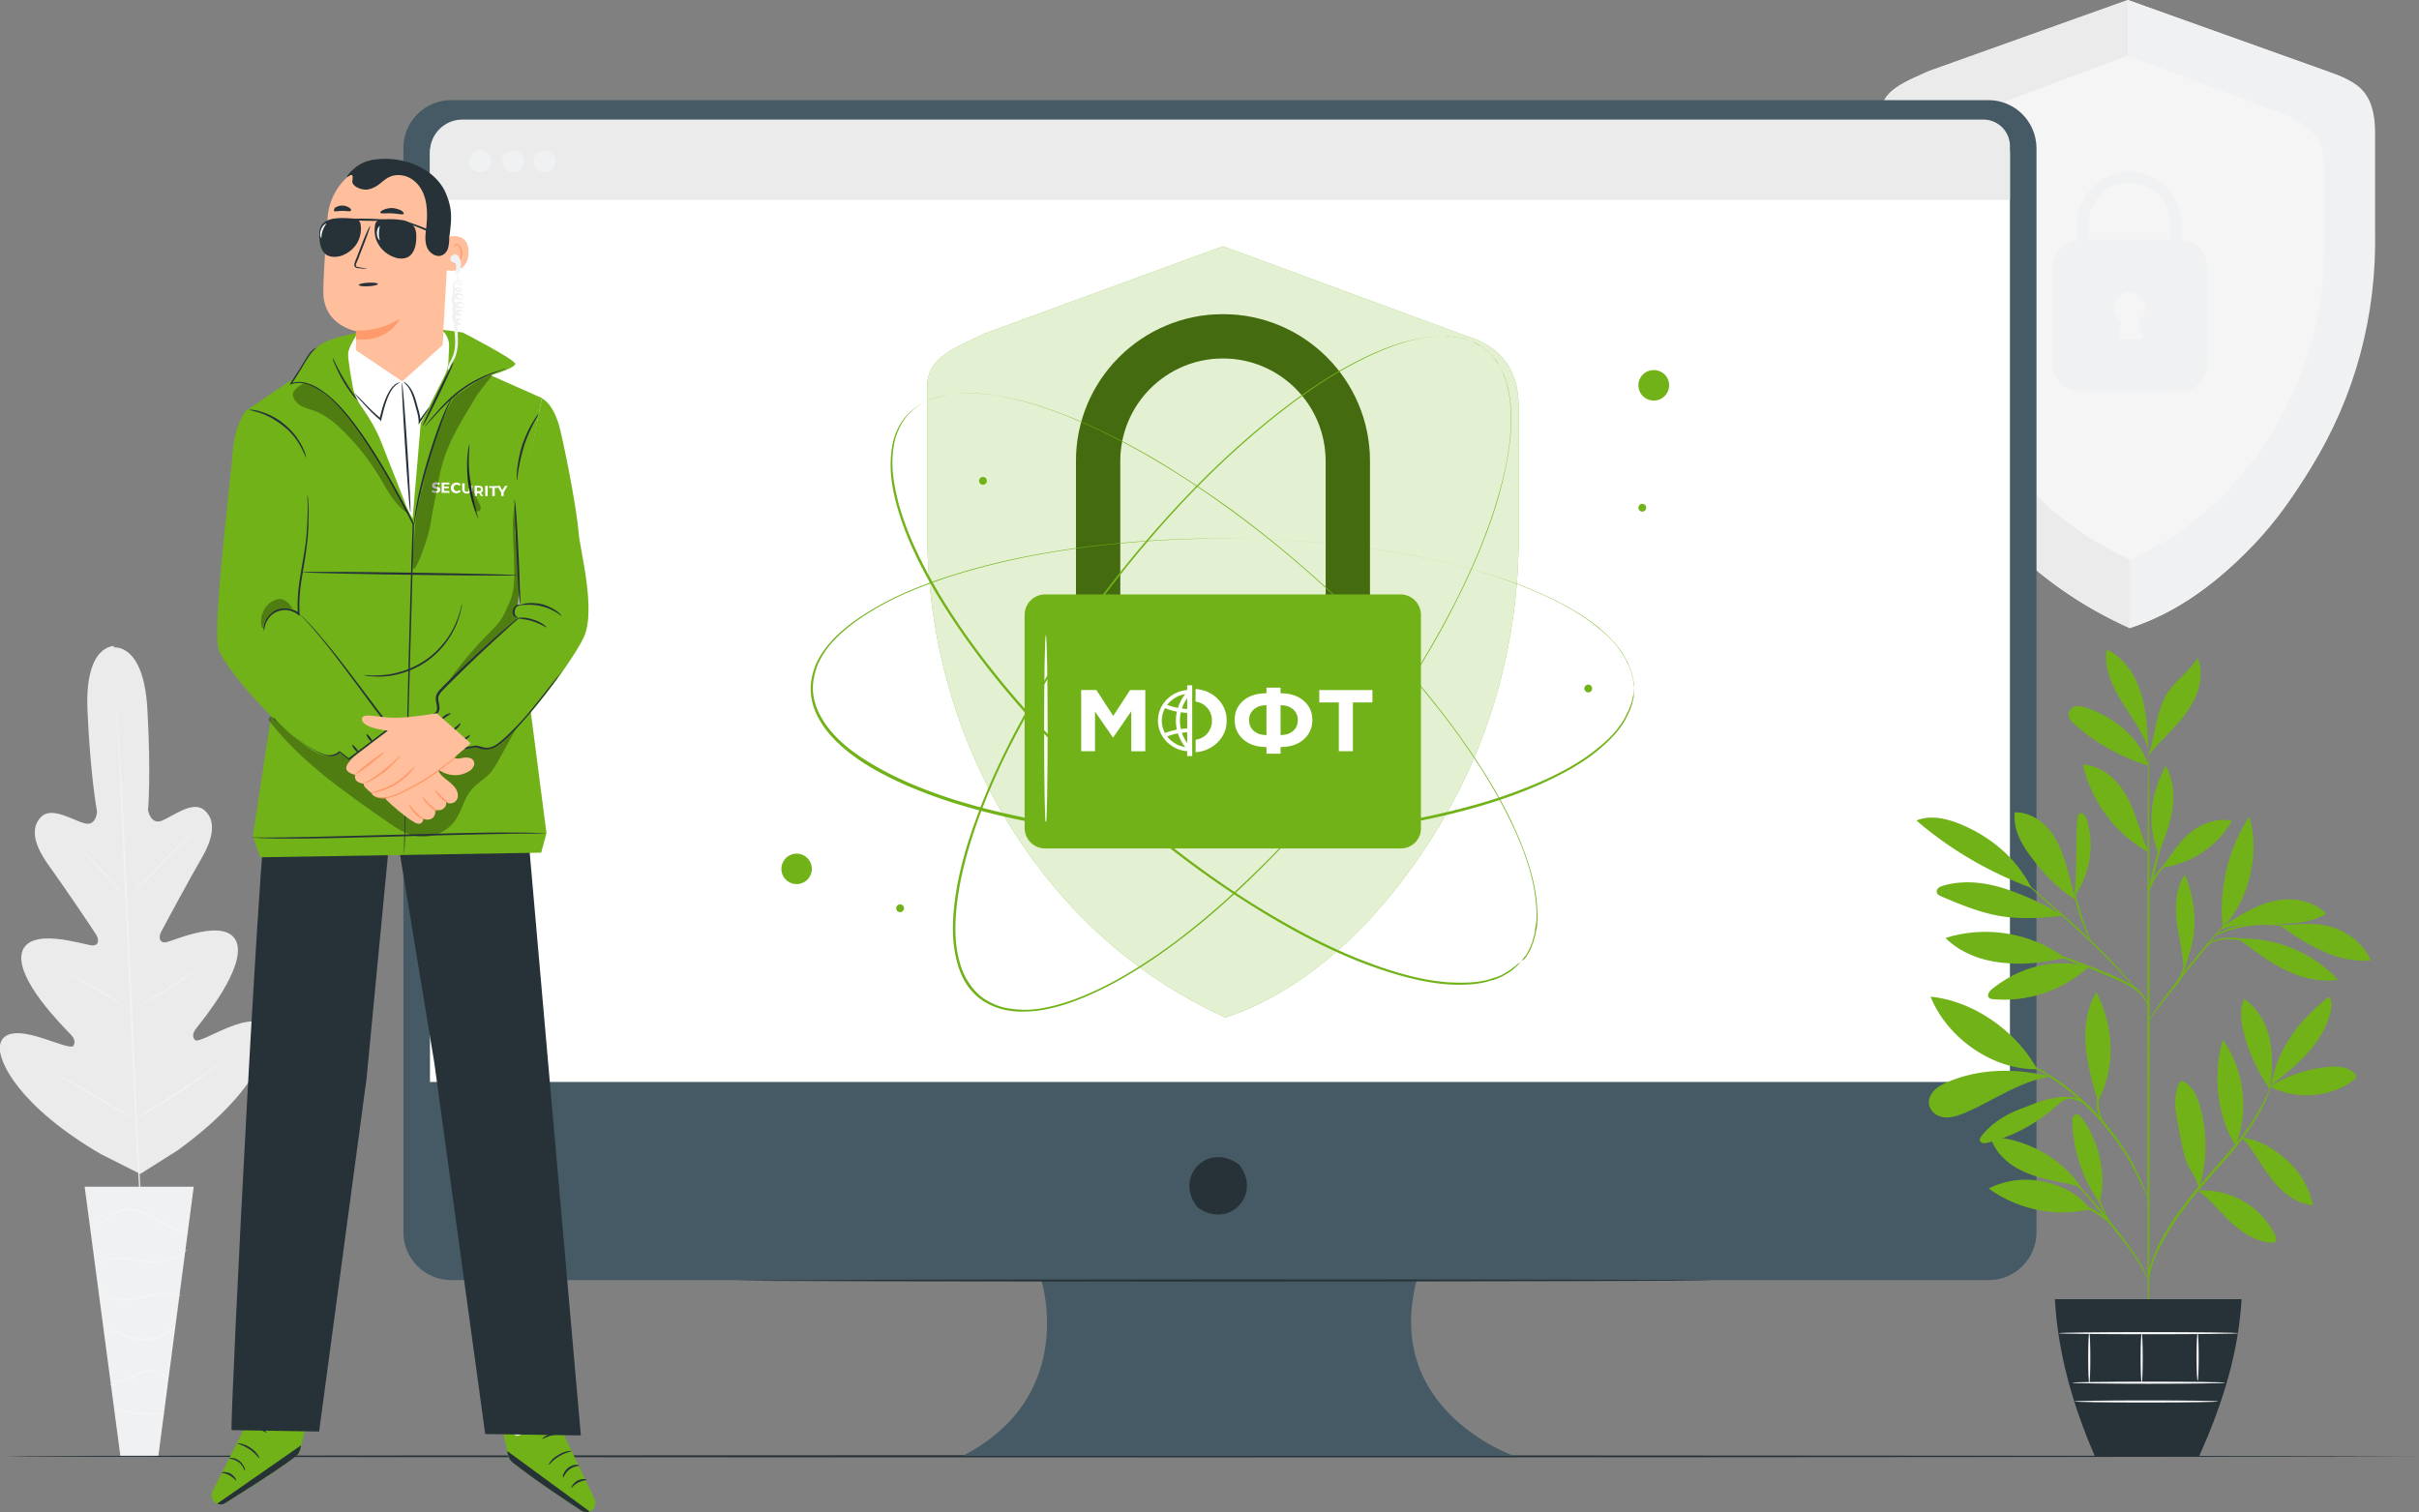 <svg width="443" height="277" fill="none" xmlns="http://www.w3.org/2000/svg"><rect width="100%" height="100%" fill="#808080" stroke="none"/><g clip-path="url(#clip0)"><path d="M20.95 118.344s-5.448-.389-4.93 11.731c.52 12.119 1.752 18.6 1.752 18.6s-.13 2.722-2.27 2.139c-2.076-.519-6.032-3.176-7.978-1.167-2.01 2.01-1.297 5.12 1.362 8.815 2.66 3.694 8.237 11.925 8.691 12.702.52.713.714 2.139-.778 2.01-1.492-.13-11.48-3.5-12.778 1.296-1.297 4.861 7.784 13.804 8.756 14.841.973.973 1.038 1.621.65 2.269-.39.583-3.633-.843-6.552-1.685C4.021 189.052.52 188.598 0 191.45c-.519 2.852 3.502 11.212 18.485 19.962l7.2 3.629 6.875-4.342c14.075-10.24 17.253-18.925 16.41-21.712-.843-2.786-4.216-1.944-7.005-.842-2.79 1.102-5.838 2.916-6.292 2.333-.454-.583-.454-1.231.39-2.268.843-1.102 9.015-10.953 7.264-15.62-1.816-4.666-11.415-.324-12.842 0-1.427.26-1.427-1.101-.973-1.879.389-.778 5.124-9.592 7.394-13.481 2.27-3.888 2.659-7.064.454-8.879-2.14-1.75-5.773 1.232-7.784 2.009-2.01.713-2.464-1.944-2.464-1.944s.584-6.546-.13-18.665c-.713-12.12-6.227-11.148-6.227-11.148" fill="#EBEBEB"/><path d="M21.34 129.232v.259c0 .195.064.454.064.713.065.648.13 1.621.195 2.852.194 2.463.389 6.092.648 10.564.52 8.944 1.103 21.258 1.686 34.803.584 13.611 1.168 25.925 1.557 34.868.195 4.472.39 8.037.52 10.564.064 1.232.129 2.204.129 2.852v.778c0-.195-.065-.454-.065-.713-.065-.648-.13-1.62-.195-2.852-.194-2.463-.389-6.092-.648-10.564-.52-8.944-1.103-21.258-1.687-34.868-.583-13.61-1.167-25.924-1.556-34.868-.195-4.472-.39-8.036-.52-10.564-.064-1.231-.129-2.204-.129-2.852v-.972z" fill="#F0F1F2"/><path d="M12.907 153.601s.195.129.454.389c.26.259.649.648 1.168 1.101.973.973 2.205 2.269 3.632 3.759 1.362 1.491 2.594 2.852 3.567 3.889.454.454.779.843 1.103 1.167.26.259.39.453.39.453s-.195-.129-.455-.389c-.26-.259-.648-.648-1.167-1.101-.973-.972-2.206-2.333-3.568-3.824-1.362-1.491-2.594-2.787-3.567-3.824-.454-.454-.778-.842-1.103-1.166l-.454-.454zm17.011 4.496c3.32-3.364 5.97-6.131 5.92-6.181-.051-.051-2.784 2.635-6.105 5.999-3.32 3.364-5.97 6.131-5.92 6.181.052.051 2.785-2.635 6.105-5.999zm-6.114 26.937s.195-.13.519-.324c.389-.195.843-.454 1.427-.778a100.78 100.78 0 004.605-2.722c1.751-1.102 3.373-2.139 4.475-2.916.52-.324.973-.648 1.362-.908.325-.194.52-.324.52-.324s-.13.13-.455.389c-.324.259-.713.583-1.297.972-1.103.778-2.66 1.88-4.475 2.982a90.637 90.637 0 01-4.67 2.657c-.584.324-1.103.583-1.427.713-.39.194-.584.259-.584.259zm-11.999-7.324s.194.065.519.26c.324.194.778.388 1.297.712 1.102.649 2.594 1.491 4.28 2.463 1.687.972 3.179 1.88 4.217 2.593.519.324.973.583 1.297.777.324.195.454.324.454.324s-.195-.064-.52-.259c-.323-.194-.777-.389-1.296-.713-1.103-.648-2.595-1.49-4.281-2.462-1.686-.973-3.178-1.88-4.216-2.593-.519-.324-.973-.583-1.297-.778-.26-.194-.454-.324-.454-.324zM9.47 196.181s.259.065.648.324c.454.26 1.038.584 1.687.908 1.426.778 3.372 1.879 5.513 3.176a206.04 206.04 0 015.448 3.24c.649.389 1.232.713 1.622.972l.583.389s-.26-.065-.648-.324a34.73 34.73 0 00-1.687-.907 144.049 144.049 0 01-5.513-3.176 205.535 205.535 0 01-5.448-3.241c-.649-.388-1.233-.713-1.622-.972l-.584-.389zm15.177 8.685s.195-.195.649-.389c.454-.259 1.037-.648 1.75-1.037a193.129 193.129 0 005.773-3.629c2.206-1.426 4.216-2.787 5.643-3.824.649-.454 1.233-.843 1.687-1.167.389-.259.648-.389.648-.389s-.194.195-.583.519c-.39.324-.908.713-1.622 1.231a209.947 209.947 0 01-5.578 3.889c-2.205 1.426-4.28 2.657-5.773 3.564-.778.454-1.362.778-1.816.973-.519.194-.778.259-.778.259zm10.832 12.508H15.502l6.55 49.386h6.94l6.487-49.386z" fill="#F0F1F2"/><path d="M16.54 223.402s0 .065.13.194c.064.13.259.259.453.324.454.195 1.297.195 2.14-.259.779-.454 1.492-1.296 2.595-1.685 1.103-.389 2.4-.324 3.697.065 1.297.389 2.4 1.037 3.438 1.685 1.038.583 1.946 1.166 2.789 1.49a6.826 6.826 0 002.075.584c.26.065.454.065.584.065h.195c0-.065-1.103-.065-2.724-.843a33.835 33.835 0 01-2.725-1.555c-.973-.649-2.14-1.297-3.502-1.686-1.297-.453-2.724-.518-3.892-.064-.584.194-1.037.583-1.491.907-.39.324-.779.648-1.168.907-.713.454-1.492.519-1.946.324-.454-.194-.648-.453-.648-.453zm.713 9.138s.13-.194.454-.518c.324-.325.843-.713 1.621-1.037a7.24 7.24 0 012.79-.389c1.102.065 2.27.259 3.502.453 1.232.195 2.465.324 3.567.13a9.578 9.578 0 002.79-.778c.778-.324 1.297-.713 1.686-.972s.519-.454.519-.454c-.065-.064-.779.649-2.335 1.297a10.46 10.46 0 01-2.725.713c-1.037.129-2.27.064-3.502-.195-1.232-.194-2.4-.454-3.503-.454-1.102 0-2.075.195-2.853.519a4.181 4.181 0 00-1.622 1.167c-.13.194-.26.324-.324.453-.065 0-.065 0-.065.065zm15.956 4.861s-.195-.13-.519-.259c-.39-.13-.973-.324-1.686-.324-.714-.065-1.557 0-2.53.129-.908.13-1.946.389-2.984.648-1.037.195-2.075.389-2.983.324-.908 0-1.751-.259-2.335-.518-1.297-.583-1.751-1.361-1.816-1.361 0 0 .065.194.324.518.26.324.713.713 1.362 1.037a5.529 5.529 0 002.465.584c.973.064 2.01-.065 3.048-.325 1.038-.194 2.076-.518 2.984-.648.908-.194 1.751-.259 2.465-.194 1.427 0 2.205.454 2.205.389zm-14.205 6.805c0 .065.714-.454 1.946-.194a7.906 7.906 0 012.01.777c.779.324 1.687.648 2.66.713 1.946.195 3.697-.454 4.8-1.102a6.675 6.675 0 001.167-.907c.26-.259.39-.389.325-.454-.065-.064-.584.519-1.687 1.167-1.103.583-2.789 1.167-4.67.972-1.88-.13-3.373-1.231-4.67-1.361-.649-.065-1.167 0-1.492.13l-.389.259zm1.168 9.527c0 .065.648.065 1.686-.324 1.038-.324 2.27-1.102 3.697-1.685.714-.259 1.492-.454 2.14-.454.65 0 1.233.195 1.687.389.908.454 1.167 1.102 1.232 1.037 0 0 0-.194-.194-.389-.13-.259-.454-.583-.908-.842s-1.103-.454-1.817-.519c-.713 0-1.491.13-2.27.454-1.491.583-2.724 1.361-3.697 1.75-.973.389-1.556.518-1.556.583zm.973 4.407c0 .065.454.195 1.297.389.778.194 1.946.389 3.178.519 1.232.129 2.4.129 3.178.064a21.9 21.9 0 001.297-.129c0-.13-2.01 0-4.475-.26-2.53-.194-4.476-.712-4.476-.583zm405.38-244.919L389.684 0l-36.451 13.027c-4.67 2.204-8.757 3.5-8.757 7.842v21.582c0 14.971 3.957 29.813 12 42.97 6.81 11.017 17.317 22.359 33.533 29.618 14.918-4.861 26.009-17.758 32.819-28.776 8.108-13.092 12-27.934 12-42.97V23.915c.064-6.222-3.179-9.203-8.303-10.694z" fill="#F5F5F5"/><path d="M390.074 102.465c-12.843-5.703-21.145-14.906-26.529-23.59-6.421-10.37-9.534-22.101-9.534-33.961V29.748c0-3.435 2.075-6.61 6.162-8.555l29.511-11.018V0l-36.451 13.027c-3.827 1.685-8.757 3.5-8.757 7.842v21.582c0 14.971 3.957 29.813 12 42.97 6.81 11.017 17.317 22.359 33.533 29.618v-12.574h.065z" fill="#EBEBEB"/><path d="M390.074 115.039c2.594-.843 4.929-1.88 7.264-3.111 6.097-3.306 11.351-7.907 15.307-12.055 4.475-4.602 7.783-9.657 10.637-14.323 8.108-13.092 11.999-27.933 11.675-43.358V24.369c0-8.88-4.605-9.527-8.432-11.213L389.684 0v10.175l29.836 11.212c4.087 1.945 6.162 5.12 6.162 8.555v15.166c0 11.86-3.113 23.591-9.534 33.96-5.384 8.75-13.362 17.759-26.204 23.462v12.509h.13z" fill="#F0F1F2"/><path d="M399.479 43.941l.064-2.916c0-5.25-4.28-9.527-9.534-9.527-5.254 0-9.535 4.277-9.535 9.527l-.065 2.981a5.306 5.306 0 00-4.54 5.25v17.175c0 2.981 2.4 5.314 5.319 5.314h17.837a5.299 5.299 0 005.318-5.314V49.256c0-2.787-2.14-5.055-4.864-5.315zm-7.005 18.212h-4.67l.713-3.37c-.778-.518-1.362-1.426-1.362-2.398 0-1.555 1.297-2.852 2.854-2.852 1.556 0 2.854 1.297 2.854 2.852 0 .972-.519 1.88-1.233 2.333.325 1.296.844 3.435.844 3.435zm4.929-18.276H382.42l.065-2.917c0-4.148 3.373-7.518 7.524-7.518s7.524 3.37 7.524 7.453l-.13 2.982z" fill="#F0F1F2"/><path d="M359.978 43.747c-.065 0-.324-1.102-.584-2.981-.194-1.88-.389-4.472-.324-7.324.065-1.426.13-2.787.26-4.018.129-1.231.324-2.398.843-3.24.454-.843 1.102-1.362 1.621-1.62.519-.26.843-.195.843-.195.065.065-1.232.324-2.01 2.009-.389.778-.584 1.88-.649 3.11-.065 1.232-.194 2.593-.194 4.02-.065 2.85 0 5.378.129 7.258.065 1.815.13 2.916.065 2.981zm.556 9.396c.179-.003.307-.905.285-2.015-.022-1.11-.185-2.006-.364-2.002-.179.003-.306.906-.285 2.015.022 1.11.185 2.006.364 2.002z" fill="#fff"/><path d="M443 266.76c0 .065-98.978.194-221.111.194S.779 266.889.779 266.76c0-.13 98.977-.195 221.11-.195 122.133.065 221.111.13 221.111.195z" fill="#263238"/><path d="M364.129 18.341H82.633c-4.865 0-8.757 3.954-8.757 8.75v198.644c0 4.861 3.957 8.749 8.757 8.749H190.69s6.875 21.258-14.399 32.211H277.28s-24.063-8.231-17.836-32.211h104.75c4.864 0 8.756-3.953 8.756-8.749V27.091c-.065-4.861-3.956-8.75-8.821-8.75z" fill="#455A64"/><path d="M227.143 213.615c3.827 5.444-2.141 11.472-7.654 7.648a1.524 1.524 0 01-.454-.454c-3.827-5.444 2.141-11.471 7.654-7.647.194.129.324.259.454.453z" fill="#263238"/><path d="M368.021 198.19H78.741V28.257c0-3.5 2.789-6.286 6.291-6.286h276.762a6.254 6.254 0 016.292 6.286V198.19h-.065z" fill="#fff"/><path d="M368.021 36.618H78.741v-8.75a5.95 5.95 0 015.967-5.962h278.513a4.857 4.857 0 014.865 4.86v9.852h-.065z" fill="#EBEBEB"/><path d="M87.951 31.563a2.01 2.01 0 10.002-4.02 2.01 2.01 0 00-.002 4.02zm6.032 0a2.01 2.01 0 10.002-4.02 2.01 2.01 0 00-.002 4.02zm5.773 0a2.01 2.01 0 10.002-4.02 2.01 2.01 0 00-.002 4.02z" fill="#F0F1F2"/><path d="M313.797 234.549c0 .065-40.019.194-89.443.194s-89.443-.064-89.443-.194c0-.065 40.019-.194 89.443-.194 49.359 0 89.443.064 89.443.194z" fill="#263238"/><path d="M268.07 61.376l-44.105-16.268-43.717 16.008c-5.578 2.722-10.442 4.343-10.442 9.657v26.508c0 18.406 4.735 36.682 14.399 52.755 8.172 13.546 20.755 27.48 40.214 36.359 17.836-5.963 31.198-21.776 39.305-35.322 9.665-16.138 14.399-34.349 14.399-52.756V74.532c0-7.583-3.956-11.342-10.053-13.156z" fill="#71B219"/><path opacity=".8" d="M268.07 61.376l-44.105-16.268-43.717 16.008c-5.578 2.722-10.442 4.343-10.442 9.657v26.508c0 18.406 4.735 36.682 14.399 52.755 8.172 13.546 20.755 27.48 40.214 36.359 17.836-5.963 31.198-21.776 39.305-35.322 9.665-16.138 14.399-34.349 14.399-52.756V74.532c0-7.583-3.956-11.342-10.053-13.156z" fill="#fff"/><path d="M250.882 128.519h-8.108V84.448c0-10.37-8.432-18.795-18.809-18.795-10.378 0-18.81 8.425-18.81 18.795v44.071h-8.108V84.448c0-14.842 12.064-26.896 26.918-26.896 14.853 0 26.917 12.054 26.917 26.896v44.071z" fill="#71B219"/><path opacity=".4" d="M250.882 128.519h-8.108V84.448c0-10.37-8.432-18.795-18.809-18.795-10.378 0-18.81 8.425-18.81 18.795v44.071h-8.108V84.448c0-14.842 12.064-26.896 26.918-26.896 14.853 0 26.917 12.054 26.917 26.896v44.071z" fill="#000"/><path d="M256.525 155.416h-65.12a3.764 3.764 0 01-3.762-3.759v-39.016a3.763 3.763 0 013.762-3.759h65.055a3.763 3.763 0 013.762 3.759v39.016c.065 2.073-1.622 3.759-3.697 3.759z" fill="#71B219"/><path d="M191.534 151.073c.179 0 .325-7.776.325-17.369s-.146-17.369-.325-17.369c-.179 0-.324 7.776-.324 17.369s.145 17.369.324 17.369z" fill="#FAFAFA"/><path d="M278.513 176.22s.194-.26.519-.713c.064-.13.194-.26.324-.389.13-.13.194-.324.324-.519.195-.389.454-.777.649-1.361.129-.259.259-.518.324-.842.065-.324.195-.648.259-.972a3.02 3.02 0 00.195-1.102l.195-1.167c.194-1.62.065-3.564-.26-5.703-.648-4.278-2.465-9.268-5.254-14.712-2.789-5.444-6.55-11.342-11.22-17.434-4.67-6.092-10.248-12.444-16.735-18.795-6.486-6.352-13.75-12.703-21.987-18.73-4.087-2.982-8.432-5.963-12.973-8.685a126.12 126.12 0 00-14.399-7.583c-5.059-2.203-10.442-4.148-16.02-5.055-2.789-.454-5.708-.648-8.562-.194a15.883 15.883 0 00-4.151 1.166c-1.297.648-2.465 1.49-3.438 2.528-.973 1.102-1.621 2.398-2.14 3.759-.454 1.36-.649 2.787-.714 4.213-.129 2.851.454 5.703 1.168 8.49 1.557 5.508 4.086 10.564 6.81 15.36 2.789 4.796 5.903 9.268 9.146 13.48 3.243 4.213 6.68 8.166 10.118 11.925a203.38 203.38 0 0021.145 19.703c7.069 5.703 13.945 10.564 20.561 14.453 6.615 3.953 12.907 7.064 18.615 9.138 5.707 2.139 10.896 3.37 15.242 3.5 2.14.064 4.086 0 5.708-.389.389-.065.778-.195 1.167-.324.389-.13.714-.195 1.038-.324.324-.13.649-.26.908-.389.259-.13.519-.324.778-.454.519-.259.908-.583 1.233-.842.194-.13.324-.26.454-.324l.324-.325c.389-.194.649-.388.649-.388l-.649.648-.324.324c-.13.129-.325.259-.454.389-.325.259-.714.583-1.233.842-.259.13-.519.324-.778.454-.324.129-.584.259-.908.389-.324.129-.649.259-1.038.324s-.778.259-1.167.324c-1.622.389-3.568.518-5.708.453-4.346-.129-9.535-1.361-15.242-3.434-5.773-2.074-12.065-5.185-18.68-9.139-6.616-3.953-13.556-8.749-20.626-14.452-7.07-5.704-14.205-12.25-21.21-19.703-3.437-3.759-6.875-7.712-10.118-11.925-3.243-4.213-6.356-8.685-9.21-13.481-2.789-4.796-5.319-9.916-6.875-15.425-.779-2.786-1.298-5.638-1.168-8.555.065-1.49.26-2.916.714-4.342.518-1.426 1.232-2.722 2.205-3.824 1.038-1.101 2.27-1.944 3.567-2.592 1.362-.583 2.789-.972 4.216-1.231 2.919-.454 5.838-.195 8.691.194 5.708.907 11.027 2.852 16.151 5.055 5.059 2.269 9.924 4.796 14.464 7.583a196.165 196.165 0 0112.972 8.685c8.173 6.027 15.502 12.443 21.988 18.795 6.421 6.351 12.064 12.703 16.734 18.86 4.67 6.157 8.432 11.989 11.221 17.498 2.724 5.444 4.54 10.5 5.189 14.777.324 2.139.389 4.083.259 5.704 0 .388-.129.777-.194 1.166-.065.389-.13.713-.26 1.102-.065.324-.194.648-.259.972-.13.324-.26.583-.325.843a6.711 6.711 0 01-.713 1.361c-.13.194-.195.388-.324.518-.13.13-.195.259-.325.389-.389.194-.583.454-.583.454z" fill="#71B219"/><path d="M299.268 126.121s0-.324-.065-.907c0-.13 0-.324-.065-.519 0-.194-.064-.389-.129-.583a8.035 8.035 0 00-.389-1.426c-.13-.259-.195-.583-.325-.842-.129-.26-.259-.584-.454-.908-.13-.324-.324-.648-.519-.972a8.417 8.417 0 00-.648-.972c-.973-1.361-2.335-2.722-3.957-4.083-3.308-2.722-7.978-5.25-13.685-7.518-5.708-2.204-12.454-4.083-19.978-5.574-7.588-1.49-15.955-2.463-24.971-2.916a198.428 198.428 0 00-28.863.648 167.552 167.552 0 00-15.502 2.139 131.32 131.32 0 00-15.826 3.953c-5.254 1.75-10.507 3.824-15.307 6.935-2.4 1.555-4.67 3.305-6.551 5.509a16.224 16.224 0 00-2.27 3.629c-.519 1.361-.843 2.722-.908 4.213 0 1.426.324 2.851.908 4.212a16.23 16.23 0 002.27 3.63c1.816 2.203 4.151 4.018 6.551 5.509 4.8 3.046 10.053 5.185 15.307 6.934 5.254 1.686 10.572 2.982 15.826 3.954a167.858 167.858 0 0015.502 2.139c10.118.972 19.847 1.037 28.863.648 9.016-.454 17.448-1.426 24.971-2.917 7.524-1.49 14.27-3.305 19.978-5.573 5.707-2.204 10.377-4.732 13.685-7.518 1.687-1.361 3.049-2.723 3.957-4.084.259-.324.454-.648.648-.972.195-.324.389-.648.519-.972.13-.324.325-.583.454-.907.13-.324.195-.583.325-.843a8.012 8.012 0 00.389-1.426c.065-.194.065-.388.129-.583 0-.194 0-.324.065-.454 0-.324.065-.583.065-.583s0 .324-.065.908v.518c0 .194-.065.389-.129.583a6.718 6.718 0 01-.39 1.426 4.449 4.449 0 01-.324.843c-.13.259-.259.583-.454.907-.13.324-.324.648-.519.972a8.417 8.417 0 01-.648.972c-.973 1.361-2.335 2.722-3.957 4.083-3.308 2.787-8.043 5.315-13.686 7.583-5.707 2.269-12.453 4.148-20.042 5.639-7.588 1.49-15.955 2.463-25.036 2.916-9.08.454-18.745.324-28.928-.583a167.858 167.858 0 01-15.502-2.139c-5.253-.972-10.572-2.268-15.826-3.953-5.253-1.75-10.572-3.889-15.437-6.935-2.399-1.555-4.734-3.37-6.615-5.639-.908-1.101-1.752-2.397-2.335-3.759a11.076 11.076 0 01-.908-4.342c0-1.49.389-2.981.908-4.342.583-1.361 1.427-2.593 2.335-3.694 1.881-2.269 4.216-4.019 6.615-5.574 4.865-3.111 10.119-5.25 15.372-6.935 5.254-1.685 10.573-2.981 15.827-3.953a167.654 167.654 0 0115.501-2.139c10.183-.972 19.848-1.037 28.928-.583 9.081.453 17.448 1.426 25.037 2.916 7.588 1.491 14.334 3.37 20.042 5.639 5.707 2.268 10.377 4.796 13.685 7.583 1.687 1.361 3.049 2.722 3.957 4.083.259.324.454.713.648.972.195.324.389.648.519.972.13.324.325.648.454.907.13.324.195.584.325.843.194.518.259 1.037.389 1.426.065.194.065.389.129.583v.518c.13.454.13.778.13.778z" fill="#71B219"/><path d="M271.767 63.773s-.259-.13-.713-.453c-.13-.065-.26-.195-.389-.26-.13-.064-.325-.194-.519-.259a14.367 14.367 0 00-1.362-.583c-.26-.065-.519-.194-.844-.26l-.973-.194a5.71 5.71 0 00-1.102-.13c-.389 0-.778-.129-1.168-.064-1.686-.065-3.567.194-5.643.648-4.216.972-9.08 3.11-14.334 6.222-5.254 3.11-10.832 7.323-16.604 12.379-5.773 5.055-11.74 11.082-17.578 17.952a197.791 197.791 0 00-17.188 23.202c-2.724 4.278-5.318 8.815-7.783 13.546a123.32 123.32 0 00-6.551 14.906c-1.816 5.185-3.373 10.694-3.892 16.332-.259 2.852-.259 5.704.39 8.555.324 1.426.778 2.787 1.491 4.019.714 1.231 1.622 2.398 2.789 3.305a12.037 12.037 0 003.892 1.879c1.427.324 2.854.454 4.281.454 2.854-.065 5.708-.842 8.367-1.75 5.383-1.944 10.313-4.796 14.853-7.842 4.605-3.111 8.821-6.546 12.778-10.046 3.956-3.564 7.718-7.193 11.221-10.888a210.358 210.358 0 0018.161-22.424c5.189-7.388 9.534-14.647 13.037-21.517 3.502-6.87 6.162-13.351 7.848-19.184 1.751-5.833 2.594-11.083 2.465-15.425-.065-2.139-.325-4.083-.779-5.639-.065-.388-.259-.777-.389-1.101-.13-.39-.259-.713-.389-1.037-.13-.324-.324-.584-.454-.908-.13-.259-.324-.518-.454-.777-.26-.519-.649-.843-.908-1.167-.13-.194-.26-.324-.389-.454-.13-.13-.26-.259-.389-.324-.584-.518-.779-.713-.779-.713s.26.195.649.584c.13.065.259.194.389.324s.259.26.389.454c.26.323.649.712.908 1.166.13.26.324.454.519.778.13.259.26.583.454.907.195.324.324.648.454 1.037.13.389.324.713.389 1.102.519 1.62.714 3.5.843 5.638.13 4.343-.713 9.592-2.399 15.49-1.687 5.898-4.346 12.379-7.849 19.249-3.437 6.87-7.848 14.129-13.037 21.582a204.43 204.43 0 01-18.161 22.489c-3.502 3.694-7.199 7.388-11.221 10.953a126.04 126.04 0 01-12.842 10.11c-4.605 3.111-9.535 5.963-14.918 7.907-2.724.972-5.578 1.685-8.497 1.75a14.587 14.587 0 01-4.41-.454 12.16 12.16 0 01-4.022-1.944 11 11 0 01-2.854-3.37c-.713-1.296-1.167-2.722-1.491-4.148-.649-2.852-.649-5.768-.39-8.62.519-5.703 2.076-11.212 3.957-16.397 1.881-5.249 4.151-10.175 6.551-14.906 2.465-4.731 5.059-9.268 7.783-13.546 5.448-8.619 11.351-16.332 17.253-23.202 5.903-6.87 11.87-12.897 17.642-17.952 5.773-5.055 11.416-9.268 16.67-12.379 5.253-3.11 10.183-5.25 14.399-6.157 2.075-.454 4.021-.713 5.707-.648.39 0 .844.065 1.168.065.389.065.778.065 1.103.13l.973.194c.324.065.583.194.843.259.519.13.973.389 1.362.583.194.13.389.195.519.26.129.13.259.194.389.259.519.259.778.453.778.453zM147.86 161.128a2.785 2.785 0 000-3.941 2.789 2.789 0 00-3.944 0 2.785 2.785 0 000 3.941 2.79 2.79 0 003.944 0zm154.975-87.763a2.787 2.787 0 100-5.573 2.788 2.788 0 00-2.789 2.787 2.788 2.788 0 002.789 2.786zm-138.023 93.716a.713.713 0 100-1.425.713.713 0 000 1.425zm15.177-78.291a.713.713 0 100-1.425.713.713 0 000 1.425zm110.847 38.044a.714.714 0 100-1.427.714.714 0 000 1.427zm9.924-33.118a.713.713 0 100-1.426.713.713 0 000 1.426zm114.934 105.317a24.48 24.48 0 0110.377-3.565c1.687-.194 3.568-.129 4.865.908.259.194.584.518.519.907-.065.259-.26.454-.454.583-4.216 3.241-10.573 3.63-15.307 1.167zm.259-.259c2.335-1.815 4.67-3.694 6.681-5.898 2.01-2.204 3.567-4.861 4.216-7.712.194-.908.259-1.88-.325-2.593-5.318 4.148-9.534 9.527-10.572 16.203z" fill="#71B219"/><path d="M415.758 198.968c.389-2.916.519-5.898-.129-8.749-.649-2.852-2.206-5.574-4.67-7.259-.908 2.139-.519 4.602.129 6.87.973 3.5 2.595 6.805 4.605 9.721m-5.123 8.815c3.178.389 5.902 2.074 8.302 4.212 2.4 2.139 4.021 5.056 4.735 8.167-3.114-.195-5.773-2.398-7.654-4.861-1.946-2.463-3.243-5.185-5.383-7.518zm-1.168 1.49c2.53-6.286 1.622-13.869-2.335-19.378-1.816 6.416-1.167 13.675 2.335 19.378zm-6.875 8.231c2.854-.194 5.773.519 8.302 1.945 2.53 1.425 4.54 3.629 5.838 6.221.194.324.324.778.064 1.102-.194.259-.583.324-.908.259-2.789-.194-5.253-1.879-7.329-3.759-2.011-1.944-3.762-4.147-5.967-5.768zm.195-.453c1.491-4.732 1.556-9.916.259-14.712-.519-1.88-1.362-3.889-3.113-4.796-.13-.065-.325-.13-.454-.065a.78.78 0 00-.325.324c-.648 1.296-.778 2.787-.713 4.213.065 1.425.389 2.851.648 4.277.584 2.592.844 5.444 2.271 7.648.324.518.648 1.101.908 1.685.259.583.259.777.519 1.231m-18.226 2.917c1.362-5.12-.065-11.407-3.308-15.62-.26-.324-.584-.648-.973-.583-.584.065-.779.843-.714 1.426.195 5.25 1.946 10.434 4.995 14.777zm-1.687 1.101c-6.226 1.621-13.426.065-18.615-3.759 3.113-1.555 6.746-2.009 10.118-1.231 3.308.713 6.422 2.268 8.497 4.99zm-1.362-3.435c-3.502-5.703-10.248-9.462-16.929-9.786.779 2.722 2.984 4.861 5.513 6.092 2.53 1.296 5.319 1.815 8.108 2.398 1.103.195 2.595.454 3.308 1.296zm2.659-16.591c-.972-3.241-1.881-6.546-2.14-9.916-.259-3.37.195-6.87 1.946-9.786 3.243 6.351 3.632 13.739.259 20.026m-11.091-5.898c-3.827-6.934-11.61-12.508-19.523-13.286 3.048 7.583 11.351 13.416 19.523 13.286zm2.4 1.361c-5.708.843-10.573 4.537-15.891 6.741-1.168.453-2.4.842-3.567.712-1.233-.129-2.4-.972-2.725-2.203-.259-.972.26-2.074.973-2.787.714-.713 1.687-1.167 2.595-1.555 5.837-2.398 12.064-2.463 18.161-1.037" fill="#71B219"/><path d="M378.788 201.237c-1.298.388-1.752 1.036-2.789 1.879a29.835 29.835 0 01-12.065 6.222c-.454.129-1.037.129-1.297-.259-.194-.389.065-.778.325-1.102 1.881-2.333 4.475-3.889 7.264-4.926 2.789-1.037 5.189-2.268 8.497-2.009m3.827-23.98c-4.67 4.343-11.156 6.546-17.513 5.963-.259 0-.584-.065-.778-.259-.454-.454.065-1.232.584-1.621 5.124-4.083 11.35-5.703 17.707-4.083z" fill="#71B219"/><path d="M378.139 175.442c-6.162-4.602-14.529-5.963-21.858-3.629 2.724 2.722 6.551 4.147 10.378 4.536 3.891.454 7.718 0 11.48-.907zm1.751-11.083c.519-5.12.195-9.203.519-14.323 0-.389.13-.907.519-1.037.519-.194.973.454 1.168.972 1.556 4.732.713 10.176-2.206 14.259" fill="#71B219"/><path d="M380.215 164.878c-3.503-2.139-6.097-4.991-8.497-8.231-1.686-2.268-3.113-5.055-2.724-7.842 2.335-.065 4.605 1.231 6.162 3.046 1.556 1.815 2.464 4.018 3.113 6.287.713 2.203 1.167 4.536 1.946 6.74zm-8.303-2.268c-7.653-2.852-14.788-7-20.95-12.314 2.53-1.037 5.384-.389 7.849.583 5.707 2.333 10.377 6.222 13.166 11.666m5.903 5.185c-3.892.453-7.784.712-11.611.064-3.761-.648-7.329-2.138-10.831-3.629-.26-.13-.584-.259-.714-.583a.803.803 0 01.26-.908c.259-.259.583-.324.908-.453 3.827-1.102 7.978-.584 11.74.713 3.761 1.296 6.81 2.786 10.248 4.796zm22.052 9.462c2.66-5.315 2.465-11.536.195-16.98-1.621 2.462-1.816 5.573-1.492 8.425.325 2.916 1.168 5.898 1.233 8.814m10.637-5.509c6.551-.129 13.166 2.657 17.642 7.518-3.308.519-6.681-.324-9.664-1.814-2.984-1.426-5.643-3.5-8.303-5.509m7.394-2.593c3.244-.259 6.292-.648 9.405.26 3.114.972 5.903 3.11 7.2 6.092-2.984.324-6.097-.389-8.821-1.685-2.789-1.232-5.319-2.917-7.784-4.667zm-10.507.13c2.919-1.88 5.902-3.824 9.275-4.602 3.373-.777 7.264-.194 9.664 2.333-2.724 1.621-6.032 1.815-9.21 1.815-3.178 0-7.07-.065-10.053 1.037" fill="#71B219"/><path d="M407.067 169.803c4.929-4.86 6.81-13.61 4.865-20.22-3.892 5.897-5.643 13.221-4.865 20.22zm-13.621-13.739c-.908-2.139-1.621-4.472-2.4-6.676-.778-2.203-1.881-4.407-3.437-6.157-1.557-1.75-3.762-3.046-6.162-3.176 1.492 6.676 5.902 12.638 11.934 16.009m2.53 2.851c1.557-2.138 3.308-4.99 5.448-6.61 2.076-1.556 4.8-2.528 7.395-1.945-2.66 4.667-7.524 7.907-12.843 8.555zm-.519-2.722c1.038-2.592 2.011-5.185 2.465-7.907.389-2.722.129-5.638-1.233-8.036-2.724 5.12-3.567 10.629-1.362 16.008m-1.816-16.008c-1.556-5.12-6.226-8.814-11.221-10.564-.648-.195-1.297-.389-1.945-.324-.649.065-1.298.583-1.427 1.231-.195.843.518 1.62 1.232 2.204 3.827 3.435 8.432 5.962 13.361 7.453zm-.064-4.148c-.195-3.305-.39-6.611-1.492-9.722-1.038-3.11-3.114-6.027-6.097-7.388-.519 3.305.973 6.611 2.724 9.462 1.751 2.852 3.892 5.574 4.929 8.75m0 1.166c1.298-3.694 1.427-8.425 3.633-11.666 1.556-2.268 4.021-3.823 5.383-6.221.908 2.203.649 4.796-.324 6.999-.908 2.204-2.465 4.148-4.087 5.898-1.686 1.815-3.048 3.111-4.605 4.99z" fill="#71B219"/><path d="M393.446 247.641c.13 0 .195-24.758.195-55.283 0-30.526-.065-55.284-.195-55.284-.129 0-.194 24.758-.194 55.284 0 30.525.065 55.283.194 55.283z" fill="#71B219"/><path d="M371.783 173.498s.324.129.908.324c.648.194 1.556.518 2.594.842 2.141.713 5.124 1.815 8.367 3.111 3.178 1.361 6.227 2.463 7.913 3.954a6.724 6.724 0 011.622 2.074c.259.583.259.907.324.907v-.259c0-.195-.065-.389-.194-.713-.195-.584-.714-1.426-1.557-2.269-.843-.777-2.076-1.49-3.438-2.138-1.362-.648-2.919-1.297-4.54-1.945a135.652 135.652 0 00-8.432-3.046c-1.103-.324-2.011-.583-2.594-.778-.649 0-.973-.064-.973-.064z" fill="#71B219"/><path d="M364.713 156.064s.065.129.259.259l.779.778c.713.648 1.751 1.555 2.983 2.722 2.53 2.268 6.032 5.379 9.859 8.814 3.827 3.435 7.2 6.675 9.47 9.203a57.698 57.698 0 012.659 2.981c.26.324.519.584.714.843l.259.259s-.065-.13-.195-.324c-.129-.194-.389-.518-.648-.842a89.394 89.394 0 00-2.595-3.047c-2.27-2.527-5.578-5.833-9.469-9.267-3.892-3.435-7.394-6.482-9.924-8.685-1.232-1.102-2.27-1.944-3.048-2.593-.325-.259-.649-.518-.844-.712-.194-.324-.259-.389-.259-.389z" fill="#71B219"/><path d="M382.744 172.072c.13-.065-.713-1.88-1.491-4.278-.779-2.333-1.168-4.342-1.298-4.342-.065 0 .13 2.074.973 4.407.389 1.167.843 2.204 1.168 2.981.389.778.584 1.232.648 1.232zm10.637 14.971s.26-.259.584-.713c.389-.518.908-1.166 1.492-1.944 1.297-1.62 3.048-3.954 4.994-6.416 2.011-2.463 3.827-4.732 5.124-6.352a50.572 50.572 0 001.557-1.944c.389-.454.584-.713.519-.713 0 0-.26.194-.649.648s-.973 1.037-1.621 1.88c-1.362 1.555-3.243 3.823-5.189 6.286a200.862 200.862 0 00-4.93 6.481c-.583.843-1.102 1.556-1.427 2.009a5.493 5.493 0 01-.454.778z" fill="#71B219"/><path d="M398.181 180.951c.065.065 1.297-1.426 2.011-3.694.519-1.621.519-3.046.454-3.759h-.13c.065.259.13.453.13.453v-.453h-.13c-.065.648-.13 2.074-.648 3.629-.714 2.204-1.817 3.759-1.687 3.824zm6.097-7.713c.065.065.454-.453 1.362-.777.908-.389 2.335-.454 3.827-.324 1.557.129 2.919.388 3.892.648.973.259 1.556.453 1.621.389 0-.065-.584-.324-1.556-.649a14.385 14.385 0 00-3.892-.712c-1.557-.13-3.049 0-3.957.453-.973.389-1.362.972-1.297.972zm1.427-1.879c0 .065.778-.324 2.14-.778 1.298-.453 3.179-.907 5.319-1.102 2.141-.129 4.021 0 5.384.26 1.362.259 2.205.518 2.205.453 0 0-.195-.129-.584-.259-.389-.13-.908-.324-1.621-.454-1.363-.324-3.308-.518-5.514-.388-2.14.194-4.086.712-5.383 1.231-.649.259-1.168.518-1.492.713-.259.194-.454.324-.454.324zm-10.703-13.216c.757-2.984 1.287-5.424 1.183-5.45-.104-.027-.803 2.371-1.56 5.355-.757 2.983-1.287 5.424-1.182 5.45.104.026.802-2.371 1.559-5.355z" fill="#71B219"/><path d="M393.381 163.517c.13.065.584-1.556 1.752-3.241 1.102-1.685 2.594-2.527 2.529-2.592 0-.065-.389.13-.973.518-.583.389-1.232 1.037-1.816 1.88-1.297 1.685-1.621 3.435-1.492 3.435zm.065 70.903c.065 0 .13-.584.389-1.621.26-1.037.779-2.527 1.687-4.277 1.686-3.5 4.799-7.907 8.756-12.379 1.946-2.268 3.892-4.342 5.448-6.351a44.621 44.621 0 003.892-5.639c.973-1.685 1.621-3.176 1.946-4.213.194-.518.324-.907.389-1.166.065-.259.13-.454.13-.454s-.195.583-.649 1.556c-.389 1.036-1.103 2.462-2.075 4.083-.973 1.685-2.335 3.564-3.957 5.573-1.622 2.009-3.502 4.083-5.513 6.352-3.957 4.472-7.07 8.944-8.756 12.508a22.483 22.483 0 00-1.557 4.342c-.13.519-.195.973-.195 1.232.065.324.065.454.065.454z" fill="#71B219"/><path d="M373.858 212.384s.39.194 1.038.583c.649.389 1.622.908 2.659 1.75 1.038.843 2.271 1.88 3.503 3.176 1.232 1.296 2.465 2.787 3.762 4.407 2.594 3.24 4.994 6.092 6.421 8.36.714 1.102 1.297 2.074 1.622 2.787.324.648.519 1.037.583 1.037 0 0 0-.129-.064-.259-.065-.194-.195-.454-.325-.778-.324-.713-.843-1.685-1.556-2.851-1.427-2.334-3.762-5.25-6.357-8.426a69.131 69.131 0 00-3.827-4.407 30.038 30.038 0 00-3.567-3.176c-1.103-.777-2.076-1.361-2.724-1.685-.324-.194-.649-.259-.778-.324-.26-.194-.39-.259-.39-.194z" fill="#71B219"/><path d="M373.469 219.513c0 .065.843.13 2.141.324 1.362.195 3.178.389 5.124 1.037a16.728 16.728 0 014.605 2.398c1.038.843 1.556 1.491 1.621 1.426 0 0-.065-.194-.324-.518a8.446 8.446 0 00-1.103-1.167c-1.037-.907-2.659-1.88-4.67-2.528-2.01-.648-3.891-.842-5.253-.907-1.298-.13-2.141-.13-2.141-.065z" fill="#71B219"/><path d="M386.377 223.92c.129-.065-.844-1.555-1.622-3.564-.713-2.009-.908-3.824-.973-3.759-.065 0-.065.453.065 1.166.065.713.259 1.685.649 2.722.389 1.037.843 1.88 1.232 2.528.324.583.584.907.649.907zm-18.81-30.785s.13.065.324.195c.26.129.584.259 1.038.453.454.195.973.454 1.621.778.584.324 1.298.648 2.076 1.102.389.194.778.454 1.168.648.389.259.843.518 1.232.778.843.518 1.751 1.166 2.659 1.814a47.469 47.469 0 015.578 4.926c1.816 1.879 3.373 3.889 4.735 5.768.649.972 1.232 1.815 1.751 2.722.26.454.519.843.714 1.296.194.389.454.843.648 1.232.39.778.714 1.49 1.038 2.074.324.648.519 1.166.714 1.62.194.389.324.778.454 1.037.129.259.129.324.194.324 0 0 0-.13-.129-.389a5.335 5.335 0 00-.39-1.037c-.129-.454-.389-1.037-.648-1.62a28.87 28.87 0 00-.973-2.139 22.54 22.54 0 01-.584-1.231c-.194-.454-.454-.843-.713-1.296a47.508 47.508 0 00-1.752-2.787c-1.297-1.88-2.918-3.889-4.734-5.833-1.881-1.88-3.827-3.565-5.643-4.926-.973-.648-1.816-1.296-2.725-1.815-.454-.259-.843-.518-1.297-.777-.389-.26-.843-.454-1.232-.648a20.327 20.327 0 00-2.076-1.037c-.648-.324-1.167-.519-1.621-.713-.454-.195-.779-.324-1.038-.389-.259-.13-.389-.13-.389-.13z" fill="#71B219"/><path d="M383.004 203.505s-.13-.583-.844-1.296c-.713-.648-1.945-1.297-3.437-1.297-1.492-.064-2.724.389-3.632.713-.844.324-1.362.649-1.362.649 0 .064.583-.13 1.426-.454.909-.259 2.141-.648 3.503-.583 1.362.064 2.594.583 3.308 1.166.713.583.973 1.102 1.038 1.102zm2.335 2.398c.13-.065-.779-1.361-.973-3.176-.26-1.814.324-3.305.194-3.305-.064 0-.259.324-.389.907-.194.584-.259 1.491-.194 2.398.129.972.454 1.75.713 2.333.324.584.584.843.649.843z" fill="#71B219"/><path d="M410.505 237.984c-.519 9.462-3.373 19.054-7.784 28.776h-19.069c-4.216-9.657-6.81-19.249-7.329-28.776h34.182z" fill="#263238"/><path d="M393.511 253.474c7.738 0 14.01-.087 14.01-.195 0-.107-6.272-.194-14.01-.194-7.737 0-14.01.087-14.01.194 0 .108 6.273.195 14.01.195zm-.454 3.435c7.272 0 13.167-.087 13.167-.195 0-.107-5.895-.194-13.167-.194s-13.167.087-13.167.194c0 .108 5.895.195 13.167.195zm9.405-3.954c.107 0 .194-1.973.194-4.407s-.087-4.407-.194-4.407c-.108 0-.195 1.973-.195 4.407s.087 4.407.195 4.407z" fill="#FAFAFA"/><path d="M392.214 253.279c.107 0 .194-2.031.194-4.536 0-2.506-.087-4.537-.194-4.537-.108 0-.195 2.031-.195 4.537 0 2.505.087 4.536.195 4.536zm-9.599.13c.107 0 .194-2.089.194-4.666 0-2.578-.087-4.667-.194-4.667-.108 0-.195 2.089-.195 4.667 0 2.577.087 4.666.195 4.666z" fill="#FAFAFA"/><path d="M393.446 244.4c9.099 0 16.475-.087 16.475-.194 0-.107-7.376-.195-16.475-.195-9.098 0-16.474.088-16.474.195 0 .107 7.376.194 16.474.194z" fill="#FAFAFA"/><path d="M47.997 245.632l-3.113 15.749-5.967 11.795c-.455.843-.065 1.88.843 2.269.519.194 1.038.194 1.492-.13 2.918-1.75 13.555-8.361 13.685-9.527.195-1.361 4.346-16.397 4.346-16.397l-11.286-3.759z" fill="#71B219"/><path d="M39.76 275.445l15.372-10.694-.13.648c-.13.583-.454 1.102-.908 1.426-1.232.972-4.8 3.5-12.842 8.49-.455.324-1.038.324-1.492.13z" fill="#263238"/><path d="M53.056 260.084c-.454.195-.713.778-.519 1.232.195.453.714.713 1.168.518.454-.194.778-.842.584-1.296-.195-.454-.909-.713-1.298-.454" fill="#EBEBEB"/><path d="M44.819 269.352c-.13 0-.26-.907-1.103-1.49-.843-.648-1.75-.648-1.75-.713 0-.065.194-.13.583-.065.389 0 .908.194 1.362.583.454.389.713.843.843 1.167.13.259.13.518.065.518zm-1.557 1.88c-.065.065-.454-.583-1.232-.972-.778-.454-1.492-.454-1.492-.519s.778-.259 1.687.195c.778.453 1.102 1.231 1.037 1.296zm4.216-4.148c-.065.065-.713-.907-1.816-1.62-1.103-.778-2.205-.972-2.205-1.037 0-.065 1.232-.065 2.4.778 1.232.777 1.75 1.879 1.621 1.879zm1.362-4.666c-.065.065-.843-.454-1.946-.778-1.102-.324-2.075-.194-2.075-.324 0-.065.973-.324 2.205 0 1.103.324 1.881 1.037 1.816 1.102zm1.038-4.602c-.065.065-.843-.648-2.01-.842-1.168-.26-2.141.194-2.206.064 0-.064.195-.194.584-.324.389-.129 1.038-.194 1.686-.064.649.129 1.168.388 1.492.648.324.259.454.453.454.518zm-1.816-1.75s0-.194.13-.583c.13-.389.324-.907.843-1.426.26-.259.519-.583.973-.713a.652.652 0 01.713.324c.13.259.13.519.065.778-.26.972-1.297 1.75-2.465 1.685a2.649 2.649 0 01-2.27-1.944c-.065-.259-.065-.519.13-.778s.519-.259.713-.194c.455.194.714.518.909.777.454.584.648 1.102.778 1.426.13.389.13.583.13.583-.065 0-.26-.842-1.103-1.879-.26-.259-.454-.519-.843-.648a.312.312 0 00-.39.129c-.064.13-.13.325-.064.519.194.778 1.038 1.555 2.01 1.685.973.065 1.881-.583 2.076-1.361.065-.194.065-.389-.065-.519-.065-.129-.194-.194-.39-.194-.323.065-.583.324-.842.583-.843.908-.973 1.815-1.038 1.75z" fill="#263238"/><path d="M100.599 246.863l2.595 15.814 5.708 11.925c.389.843 0 1.88-.908 2.268a1.718 1.718 0 01-1.492-.129c-2.854-1.88-13.297-8.75-13.426-9.916-.13-1.361-3.892-16.527-3.892-16.527l11.415-3.435z" fill="#71B219"/><path d="M107.993 276.87l-15.112-11.082.13.648c.13.583.389 1.102.908 1.491 1.232.972 4.67 3.629 12.583 8.814.454.259 1.037.324 1.491.129z" fill="#263238"/><path d="M95.151 261.186c.454.195.714.778.519 1.232-.195.453-.778.713-1.232.518-.454-.194-.779-.842-.52-1.296.26-.454.909-.713 1.298-.389" fill="#EBEBEB"/><path d="M103.129 270.649c.13 0 .324-.843 1.168-1.491.843-.648 1.751-.583 1.751-.713 0-.065-.195-.13-.584-.13-.389 0-.908.195-1.362.519-.454.324-.778.842-.908 1.166-.13.389-.13.649-.065.649zm1.492 1.879c.065.065.519-.583 1.297-.972.778-.389 1.492-.389 1.492-.518 0-.065-.778-.26-1.687.194-.843.518-1.167 1.296-1.102 1.296zm-4.087-4.213c.065.065.714-.907 1.881-1.555 1.168-.713 2.27-.907 2.27-.972 0-.065-1.232-.065-2.399.713-1.362.713-1.881 1.814-1.752 1.814zm-1.232-4.731c.065.065.843-.453 2.011-.713 1.102-.259 2.075-.129 2.075-.259 0-.065-.973-.389-2.205-.065-1.167.26-1.946.973-1.88 1.037zm-.908-4.601c.065.065.843-.584 2.076-.778 1.232-.194 2.14.259 2.205.13 0-.065-.195-.195-.584-.324-.389-.13-.973-.26-1.621-.13a4.342 4.342 0 00-1.557.648c-.39.194-.519.389-.519.454zm1.881-1.685s0-.195-.065-.584a4.72 4.72 0 00-.778-1.49c-.195-.259-.454-.584-.973-.713-.26-.065-.584.065-.714.259-.13.259-.13.519-.13.778.195.972 1.233 1.815 2.401 1.75a2.586 2.586 0 002.335-1.88c.064-.259.064-.518-.13-.778-.195-.259-.519-.324-.714-.194-.454.13-.713.454-.908.713a4.26 4.26 0 00-.843 1.426c-.13.389-.13.583-.13.583.065 0 .26-.842 1.168-1.879.259-.26.519-.519.843-.649.13-.064.324 0 .389.13s.065.324.065.519c-.259.777-1.103 1.555-2.075 1.62-.973.065-1.881-.648-2.076-1.426-.065-.194 0-.389.065-.518a.312.312 0 01.39-.13c.323.065.583.389.842.583.843 1.037.973 1.945 1.038 1.88z" fill="#263238"/><path d="M49.554 142.454c-1.492-2.204-7.524 118.862-7.135 119.51l16.02.259 8.692-64.681 4.735-49.45 7.654 46.469 9.34 68.116 17.512.259L95.54 139.472 72.904 126.51l-23.35 15.944z" fill="#263238"/><path d="M64.796 61.116s-4.93.843-6.746 2.463c-1.88 1.62-3.761 5.38-3.761 5.38l-9.34 6.35 8.237 32.665-6.875 45.173 1.362 3.889 51.434-.843.973-3.564-5.318-41.09 2.335-27.545 2.14-11.082-9.34-4.148s4.28-1.296 4.475-2.074c.195-.713-9.599-5.768-9.599-5.768s-15.502-2.593-19.977.194z" fill="#71B219"/><path opacity=".3" d="M49.23 131.954c5.772 7.518 13.75 13.027 21.533 18.471 1.622 1.167 3.373 2.333 5.319 2.722 2.789.584 5.902-.713 7.459-3.111 1.102-1.75 1.492-3.888 2.853-5.444.909-1.037 2.141-1.75 3.114-2.722.843-.842 1.427-1.944 2.01-2.981 1.038-1.944 2.141-3.824 3.179-5.768-3.892 0-7.46 1.879-10.962 3.564s-7.394 3.176-11.156 2.334c-5.254-1.167-8.561-6.546-13.62-8.426-3.179-1.166-6.876-.842-9.73.908" fill="#000"/><path d="M44.949 75.31s-1.946 2.463-2.335 7.583c-.39 5.12-3.762 32.081-2.595 35.969 1.103 3.889 15.502 20.027 20.302 19.638l1.816-.648 1.686 1.296 7.654-5.768-16.93-21.258.909-30.59c0 .064-5.189-7.389-10.508-6.222z" fill="#71B219"/><path d="M58.05 63.644s-.13.13-.389.324c-.26.26-.648.648-1.038 1.231a37.429 37.429 0 00-1.362 2.204 155.71 155.71 0 01-1.88 2.981l-.13-.13c.908-.388 2.075-.388 3.178 0 1.103.325 2.14.973 3.178 1.75 2.076 1.556 3.892 3.695 5.708 6.157 3.632 4.926 7.135 11.018 10.507 17.758v.13c-.065 2.657-.13 5.444-.26 8.296-.388 14.453-.777 27.544-1.037 37.007-.13 4.731-.26 8.555-.324 11.212-.065 1.296-.065 2.333-.13 3.046 0 .324 0 .583-.065.778v-.778c0-.713 0-1.75.065-3.046.065-2.657.13-6.481.26-11.212.259-9.463.518-22.554.972-37.072.065-2.852.195-5.638.26-8.296v.065c-3.373-6.74-6.875-12.832-10.443-17.758-1.816-2.463-3.632-4.602-5.643-6.157-1.037-.778-2.075-1.36-3.113-1.75-1.038-.324-2.14-.324-3.048 0l-.26.065.13-.26c.713-1.101 1.362-2.073 1.88-2.916.52-.842.974-1.62 1.363-2.203.39-.583.778-.972 1.103-1.167.324-.194.518-.26.518-.26zm34.571 3.889c0 .064-.973.324-2.53.972-1.556.648-3.696 1.62-5.707 3.175-2.01 1.556-3.632 3.241-4.735 4.472-.519.584-.973 1.037-1.362 1.491l-.519.519s.13-.26.454-.584c.26-.389.714-.907 1.297-1.555 1.103-1.296 2.66-3.046 4.735-4.602 2.076-1.555 4.216-2.527 5.838-3.11a45.76 45.76 0 011.88-.584c.39-.194.65-.194.65-.194z" fill="#263238"/><path d="M75.822 96.05s0-.325.065-.973c.065-.583.195-1.49.39-2.592.388-2.204 1.102-5.185 2.075-8.426.973-3.24 2.01-6.157 2.854-8.166a28.473 28.473 0 011.167-2.398c.325-.518.52-.842.52-.842s-.13.324-.39.907-.649 1.361-1.038 2.398c-.843 2.074-1.816 4.925-2.789 8.166a107.132 107.132 0 00-2.14 8.36c-.26 1.102-.39 1.945-.52 2.593-.064.583-.129.972-.194.972zm4.598-23.78c1.54-3.191 2.71-5.817 2.613-5.864-.097-.046-1.423 2.504-2.963 5.696-1.54 3.192-2.71 5.817-2.613 5.864.097.047 1.424-2.503 2.963-5.695z" fill="#263238"/><path d="M79.065 90.087l.13-.325c.13.13.39.195.584.195.26 0 .39-.065.39-.194 0-.325-1.104-.13-1.039-.843 0-.324.26-.583.779-.583.26 0 .454.064.648.194l-.13.324c-.194-.13-.324-.13-.518-.13-.26 0-.325.065-.325.195 0 .324 1.103.13 1.038.778 0 .324-.26.583-.778.583-.325 0-.649-.065-.779-.195zm3.243-.13v.324h-1.426v-1.88h1.426v.325h-.972v.388h.843v.325h-.843v.453l.972.065zm.26-.583c0-.584.454-.972 1.038-.972.324 0 .583.13.778.323l-.26.26a.589.589 0 00-.453-.195.581.581 0 00-.584.584c0 .324.26.583.584.583a.589.589 0 00.453-.194l.26.259a1.074 1.074 0 01-.778.324c-.649 0-1.038-.39-1.038-.972zm3.438.453c0-.064-.065-.194-.065-.259s-.065-.13-.065-.194v.194c0 .324-.13.519-.39.519-.259 0-.388-.13-.388-.519v-1.037h-.454v1.037c0 .519.324.843.843.843.324 0 .519-.13.713-.324-.13-.065-.194-.195-.194-.26z" fill="#fff"/><path d="M86.07 88.92v.713c0 .065.065.065.065.13 0 .064.065.13.065.259.065.194.065.389.065.583a.99.99 0 00.26-.648V88.92h-.455zm2.011 1.944l-.324-.518h-.39v.518h-.453v-1.88h.778c.519 0 .778.26.778.714 0 .259-.13.454-.389.583l.39.583h-.39zm-.39-1.555h-.323v.648h.324c.26 0 .39-.13.39-.324s-.13-.324-.39-.324zm1.169-.324h.453v1.88h-.454v-1.88zm1.296.389h-.583v-.324h1.621v.324h-.584v1.49h-.454v-1.49z" fill="#fff"/><path d="M92.232 90.216v.648h-.454v-.648l-.713-1.231h.454l.454.842.519-.842h.454l-.714 1.231z" fill="#fff"/><path d="M87.627 95.077s-.13-.194-.26-.519c-.13-.324-.324-.777-.518-1.425a27.976 27.976 0 01-1.103-4.796c-.26-1.945-.26-3.695-.13-4.926a17.5 17.5 0 01.195-1.49c.065-.325.13-.519.13-.519.064 0 0 .778-.065 2.01-.065 1.23 0 2.98.26 4.86.258 1.88.648 3.564.972 4.796.26 1.231.519 2.009.519 2.009z" fill="#263238"/><path opacity=".3" d="M77.12 89.892c-.26 2.333-1.038 3.435-1.038 5.768 0 .519-.779 8.361-.325 8.555.52.195 2.66-5.509 3.114-8.36.324-2.204.973-5.185 1.362-7.389 1.102-6.48 3.502-10.045 6.875-15.684.649-1.102 3.049-4.018 3.049-4.018-.26-.13-1.168.324-1.816.583-1.881.843-5.32 3.565-5.32 3.565s-2.075 3.953-2.723 5.897c-1.362 3.76-2.335 7.648-3.114 11.407M55.715 70.125s-2.075 1.167-2.075 2.074c0 .907.713 1.685 1.492 2.139.778.453 1.75.648 2.594.972 2.01.778 3.697 2.203 5.254 3.759 2.53 2.528 4.735 5.314 6.55 8.36 1.493 2.528 2.92 5.315 5.45 6.805-1.752-3.11-3.503-6.092-5.255-9.138-1.75-3.046-3.697-6.027-5.967-8.75-2.205-2.656-5.902-5.962-8.043-6.221z" fill="#000"/><path d="M48.256 115.687v-.713c.065-.454.195-1.102.649-1.75.454-.648 1.232-1.426 2.335-1.685a4.32 4.32 0 013.567.778l-.26.129c-.129-1.944 0-4.212.39-6.546.324-2.138.714-4.148.973-5.962.26-1.815.324-3.5.39-4.926.064-1.426.064-2.527 0-3.305v-1.232s0 .13.064.325c0 .259.065.518.065.907.065.778.13 1.944.065 3.37 0 1.426-.065 3.11-.325 4.926-.194 1.879-.583 3.888-.908 6.027-.389 2.268-.519 4.472-.389 6.481v.324l-.26-.194c-.972-.843-2.334-1.037-3.307-.778-1.038.259-1.816.907-2.206 1.555-.453.648-.583 1.297-.648 1.685-.195.324-.195.584-.195.584z" fill="#263238"/><path d="M49.878 131.436l.194.194.584.583c.52.454 1.233 1.167 2.27 2.009a36.39 36.39 0 003.762 2.658c.779.453 1.622.907 2.53 1.231.454.195.973.259 1.427.195.519-.065.973-.26 1.362-.584l.13-.129.13.064c.518.389 1.102.843 1.686 1.297h-.195c2.335-1.75 4.93-3.695 7.654-5.768v.259c-.065-.065-.065-.13-.13-.195-2.335-2.851-4.346-5.703-6.291-8.295-1.881-2.528-3.633-4.861-5.124-6.741-1.492-1.879-2.79-3.37-3.698-4.342-.454-.518-.843-.907-1.037-1.102l-.39-.389s.13.13.39.324c.26.26.648.584 1.102 1.102.973.972 2.27 2.463 3.762 4.278 1.557 1.879 3.308 4.148 5.19 6.675 1.945 2.528 4.02 5.379 6.29 8.231.066.065.066.13.13.195l.13.129-.13.13a1222.608 1222.608 0 00-7.653 5.703l-.065.065-.065-.065c-.584-.454-1.167-.907-1.686-1.361h.194c-.454.454-.973.648-1.556.713-.52.065-1.103-.065-1.557-.259-.973-.389-1.751-.843-2.53-1.296-1.556-.973-2.789-1.88-3.762-2.723-.973-.842-1.686-1.555-2.205-2.073-.194-.26-.389-.454-.519-.584-.26 0-.324-.065-.324-.129zM56.04 83.8c-.065 0-.325-.778-.908-1.88a13.221 13.221 0 00-1.233-1.88c-.519-.647-1.167-1.36-1.946-1.943-.778-.648-1.556-1.102-2.27-1.556-.778-.389-1.426-.713-2.075-.907-1.232-.389-2.01-.519-2.01-.584h.583c.39.065.908.13 1.492.325.648.194 1.362.453 2.14.842.779.389 1.557.907 2.335 1.556a13.992 13.992 0 011.946 2.009 18.54 18.54 0 011.232 1.944c.26.583.52 1.102.584 1.426.13.454.13.648.13.648z" fill="#263238"/><path opacity=".3" d="M86.978 93.457c.195.453.973.194 1.038-.195.065-.389-.065-.713-.26-1.037a18.942 18.942 0 01-2.14-7.518c-.13 3.176.195 5.768 1.362 8.75zm-38.981 21.517c-.584-1.815.26-3.954 1.946-4.861.454-.259.908-.389 1.362-.389 1.038.065 1.816 1.037 2.4 1.88-1.168-.324-2.465-.195-3.503.453-1.038.649-1.816 1.685-2.01 2.917" fill="#000"/><path d="M98.653 75.828c.065 0-.324.648-.908 1.685-.519 1.037-1.232 2.463-1.75 4.148a34.436 34.436 0 00-1.039 4.407c-.194 1.167-.194 1.88-.26 1.88-.064 0-.064-.713 0-1.88.13-1.166.39-2.787.909-4.472.584-1.685 1.297-3.175 1.88-4.148.65-1.101 1.103-1.685 1.168-1.62z" fill="#263238"/><path opacity=".3" d="M94.373 92.225c-.325.39-.455 3.37-.455 3.37 0 3.63.26 5.25.26 8.88 0 1.49 0 3.046-.39 4.471-.194.778-.518 1.491-.842 2.204-.39.907-.844 1.88-1.427 2.657-.52.713-1.103 1.296-1.687 1.88-2.854 2.851-5.513 5.962-7.848 9.332l-1.427 2.074 14.14-13.286.713-1.75.065-.194-1.102-19.638z" fill="#000"/><path d="M99.237 72.977s2.205.842 3.373 5.832c1.362 5.769 3.113 15.296 3.373 18.925.259 3.046 3.243 14.129.908 19.054-2.335 4.861-13.491 20.027-17.902 20.481l-1.816-.454-1.946.324-5.448-6.222.454-1.815s-.584-.972 0-1.879c.648-.907 14.464-13.87 14.464-13.87s-.52-.064-.649-.972c-.194-1.555 1.168-1.49 1.168-1.49l-.908-13.61 4.93-24.304z" fill="#71B219"/><path d="M100.08 114.909c-.064.065-1.102-.648-2.53-1.102-1.426-.454-2.723-.454-2.723-.583 0-.065 1.297-.259 2.789.259 1.556.454 2.529 1.361 2.464 1.426zm2.789-2.074c-.065.065-1.427-1.231-3.567-1.75-2.14-.583-3.957-.13-4.022-.259 0-.065.454-.195 1.168-.324a9.54 9.54 0 012.919.194 9.261 9.261 0 012.659 1.296c.584.454.843.843.843.843z" fill="#263238"/><path d="M94.827 113.224s-.26 0-.52-.195a1.781 1.781 0 01-.389-.518 1.581 1.581 0 010-.778c.065-.194.13-.324.195-.454v.065a.981.981 0 01.843-.583c.26 0 .39.065.39.065 0 .065-.13.065-.325.129-.194.065-.519.195-.584.454-.064.13-.13.259-.13.389-.129.454 0 .843.195 1.037.195.259.39.324.325.389z" fill="#263238"/><path d="M94.243 91.577s.065.26.13.778c.064.518.13 1.166.194 2.074.13 1.75.26 4.148.39 6.805.129 2.657.194 4.99.259 6.805.065.843.065 1.491.065 2.074v.778s-.065-.26-.13-.778a39.141 39.141 0 01-.195-2.074c-.13-1.75-.26-4.148-.389-6.805-.13-2.593-.194-4.99-.26-6.805-.064-.843-.064-1.49-.064-2.074-.065-.519-.065-.778 0-.778zm.843 21.582l-.324.324c-.26.259-.584.519-1.038.907-.908.843-2.205 2.01-3.762 3.435a180.818 180.818 0 00-5.578 5.315c-1.038 1.037-2.14 2.074-3.243 3.24-.26.26-.519.584-.714.908-.194.324-.194.713-.13 1.102.066.388.195.777.195 1.296 0 .453-.194.972-.713 1.231l.065-.259c.908 1.037 1.816 2.074 2.789 3.176.908 1.037 1.88 2.138 2.724 3.111l-.13-.065c.649-.13 1.297-.195 1.946-.324.843.129 1.557.518 2.27.389.713-.065 1.362-.454 1.946-.908 1.167-.907 2.14-1.944 3.113-2.916 1.881-1.945 3.373-3.824 4.605-5.38 1.233-1.555 2.206-2.851 2.919-3.694.324-.389.584-.713.778-.972.195-.194.26-.324.26-.324s-.065.13-.26.389c-.194.259-.454.583-.713 1.037a101.43 101.43 0 01-2.854 3.759c-1.232 1.555-2.724 3.435-4.605 5.444-.908.972-1.946 2.009-3.113 2.916-.584.454-1.298.843-2.14.973-.844.129-1.622-.26-2.336-.389h.065c-.648.129-1.297.194-1.946.324h-.065l-.064-.065-2.725-3.111c-.973-1.102-1.88-2.204-2.789-3.176l-.13-.194.195-.065c.325-.13.454-.518.454-.907s-.13-.778-.194-1.232c-.065-.389-.065-.907.13-1.296.194-.389.453-.713.778-1.037a150.787 150.787 0 013.308-3.24c2.075-2.009 4.021-3.759 5.642-5.25 1.622-1.426 2.92-2.592 3.892-3.37.454-.389.779-.648 1.038-.907.324-.13.454-.26.454-.195zm-.37-7.784c.001-.108-8.825-.322-19.713-.478-10.89-.157-19.717-.196-19.719-.089-.002.107 8.824.321 19.713.478 10.889.156 19.717.196 19.719.089zm-10.137 5.321v.26c0 .129-.065.388-.13.712-.13.584-.39 1.491-.778 2.528-.844 2.074-2.53 4.796-5.32 6.805-2.788 2.009-5.901 2.787-8.107 2.917-1.102.064-2.01 0-2.659-.065-.324 0-.519-.065-.713-.13-.13 0-.26-.065-.26-.065 0-.064 1.362.195 3.567 0 2.206-.194 5.254-.972 7.978-2.916 2.725-1.944 4.476-4.602 5.319-6.611.908-2.074 1.038-3.435 1.103-3.435zm-18.875 27.091c-.065.065-.454-.13-.778-.518-.325-.389-.454-.778-.39-.843.065-.065.325.259.65.583.323.389.518.713.518.778zm2.448-1.914c.086-.064-.069-.419-.346-.792-.277-.374-.572-.625-.658-.561-.087.064.068.418.346.792.277.374.572.625.658.561z" fill="#263238"/><path d="M82.503 130.658c.065.065-.324.324-.778.648s-.843.519-.908.454c-.065-.065.26-.454.713-.778.454-.259.908-.389.973-.324zm1.817 1.815c.064.064-.13.518-.65.972-.453.453-.972.648-1.037.583-.065-.065.324-.389.778-.843.52-.388.843-.777.908-.712zm1.75 2.138c.065.065-.194.454-.713.843-.454.389-.973.583-.973.454-.065-.065.324-.389.778-.778.52-.259.844-.583.908-.519zm-25.1-68.958c.064-.065.843 1.88 2.205 4.083 1.297 2.204 2.659 3.824 2.594 3.889-.065 0-.39-.324-.973-.972a23.914 23.914 0 01-1.88-2.723 25.326 25.326 0 01-1.493-2.98c-.389-.779-.519-1.297-.454-1.297zm39.11 87.04h-2.075c-1.427 0-3.373 0-5.773.065-4.864.065-11.61.26-19.069.454s-14.204.389-19.069.389c-2.465 0-4.41 0-5.773-.065-.648 0-1.167-.065-1.556-.065-.39 0-.52 0-.52-.065h2.076c1.427 0 3.373 0 5.773-.064 4.865-.065 11.61-.26 19.07-.454 7.458-.195 14.204-.389 19.068-.389 2.465 0 4.41 0 5.773.065.648 0 1.167.065 1.556.065.325.064.519.064.519.064z" fill="#263238"/><path d="M86.654 66.69c-.065.065-.843-.843-2.14-1.62-1.233-.778-2.4-1.102-2.4-1.167 0-.065 1.232.065 2.53.908 1.362.777 2.075 1.814 2.01 1.879z" fill="#71B219"/><path d="M82.438 138.306c.26.453.843.648 1.362.648.52 0 1.038-.195 1.557-.195.519 0 1.103.13 1.362.584.195.389.195.842-.065 1.166-.194.389-.519.648-.908.843-1.751 1.037-4.086.778-5.578-.519" fill="#FFBF9D"/><path d="M70.569 146.342c1.556 1.491 3.178 2.917 4.994 4.083.39.259.843.519 1.297.454.454-.065.843-.713.519-1.037.454.389 1.232.389 1.751.065.454-.324.714-.972.52-1.556 0-.065 0-.065.064-.065.454.195 1.038.195 1.427-.129.454-.259.713-.843.519-1.361.454.648 1.621.389 2.01-.324.39-.713.13-1.621-.389-2.269-.519-.648-1.167-1.101-1.816-1.62-.648-.518-1.232-1.166-1.362-1.944" fill="#FFBF9D"/><path d="M77.638 150.101c-.064.065-.907-.259-1.686-1.102-.778-.842-1.167-1.685-1.102-1.749.064-.065.583.712 1.297 1.49.778.778 1.491 1.296 1.491 1.361zm2.4-1.491c-.065.065-.778-.324-1.556-1.037-.714-.712-1.168-1.49-1.103-1.555.065-.065.584.583 1.297 1.296.778.713 1.427 1.167 1.362 1.296zm2.141-1.49c-.065.065-.779-.324-1.492-.972-.714-.713-1.103-1.426-1.038-1.426.065-.065.584.518 1.297 1.231.649.584 1.233 1.037 1.233 1.167z" fill="#FF9A6C"/><path d="M66.288 131.695s-.195-.843 1.946-.583c2.14.259 3.113.453 5.448.324 2.4-.13 6.291-.778 6.291-.778l6.227 5.509s-6.356 5.638-8.302 6.611c-1.881.972-5.773 3.499-8.043 3.37-1.686-.065-1.816-.908-1.816-.908s-1.621-1.101-1.427-1.685c0 0-1.946-.129-1.556-1.62 0 0-1.363-.259-1.622-1.037-.195-.778.843-1.75 1.232-2.139.649-.648 6.357-4.796 6.357-4.925 0 0-4.8-.454-4.735-2.139z" fill="#FFBF9D"/><path d="M67.787 140.016c1.475-1.136 2.617-2.126 2.552-2.211-.066-.085-1.315.767-2.79 1.903-1.475 1.137-2.618 2.127-2.553 2.212.066.085 1.315-.767 2.79-1.904zm5.506-1.646c.065 0-.26.454-.779 1.037a17.574 17.574 0 01-2.205 2.074c-.973.713-1.88 1.297-2.53 1.621-.713.324-1.167.518-1.167.453-.065-.065 1.687-.907 3.503-2.398 1.88-1.426 3.113-2.851 3.178-2.787zm2.724 1.945s-.26.518-.843 1.166a12.252 12.252 0 01-2.66 2.204c-1.167.713-2.334 1.102-3.178 1.361-.843.194-1.427.259-1.427.194 0-.129 2.14-.453 4.411-1.814 2.27-1.491 3.632-3.241 3.697-3.111zm7.589-1.815s-.13.194-.454.519c-.325.324-.779.712-1.427 1.166-1.233.972-2.919 2.269-4.994 3.435a69.004 69.004 0 01-2.92 1.556 13 13 0 01-2.594.972c-.778.194-1.427.129-1.88 0-.455-.13-.65-.26-.65-.26 0-.064.909.454 2.466.065.713-.194 1.556-.518 2.464-.972a69.047 69.047 0 002.919-1.555 43.864 43.864 0 004.994-3.37c1.362-.973 2.076-1.621 2.076-1.556z" fill="#FF9A6C"/><path d="M72.19 29.553c-6.227-.583-11.74 4.084-12.194 10.305-.389 5.185-.778 10.824-.778 13.675 0 6.093 6.032 7.13 6.032 7.13s-.195 1.814-.39 4.018a8.003 8.003 0 007.525 8.684c4.41.26 8.237-3.11 8.496-7.518l1.427-24.498c.39-6.027-4.086-11.277-10.118-11.795z" fill="#FFBF9D"/><path d="M65.25 60.533s3.827.389 7.978-2.139c0 0-2.01 4.407-8.108 3.76l.13-1.621z" fill="#FF9A6C"/><path d="M81.79 43.423c.13-.065 4.216-1.167 4.021 2.981-.195 4.148-4.346 3.111-4.346 2.982 0-.13.325-5.963.325-5.963z" fill="#FFBF9D"/><path d="M82.763 47.895a.8.8 0 00.194.13c.13.064.324.13.519.064.454-.13.843-.842.908-1.555 0-.389-.065-.713-.13-1.037-.13-.324-.324-.519-.519-.583-.194-.065-.389.064-.454.194s-.065.195-.065.195-.064-.065-.064-.26c0-.065.064-.194.194-.259s.26-.13.39-.065c.324.065.583.324.713.648s.26.778.194 1.167c-.064.843-.519 1.62-1.167 1.75-.324.065-.519-.065-.649-.13-.064-.194-.064-.26-.064-.26z" fill="#FF9A6C"/><path d="M62.331 43.164c0 .453.325.842.843.907.455.065.908-.324.908-.778 0-.453-.324-.842-.843-.907a.91.91 0 00-.908.778zm-.778-1.102c.13.13.778-.389 1.686-.324.908 0 1.622.518 1.687.389.064-.065-.065-.26-.325-.454a2.41 2.41 0 00-1.362-.454c-.583 0-1.102.195-1.362.39-.324.194-.389.388-.324.453zm10.183 1.361c0 .454.324.843.843.907.454.065.908-.324.908-.777 0-.454-.324-.843-.843-.908-.519 0-.908.324-.908.778zm-1.038-1.102c.13.13.779-.389 1.687-.324.908 0 1.621.519 1.686.389.065-.065-.065-.26-.324-.454a2.41 2.41 0 00-1.362-.453c-.584 0-1.103.194-1.363.389-.259.194-.389.453-.324.453zm-3.502 6.935c0-.065-.584-.13-1.492-.324-.26 0-.454-.065-.519-.26-.065-.194.065-.453.195-.712.26-.584.454-1.167.713-1.815 1.038-2.592 1.751-4.666 1.687-4.731-.13-.065-1.038 2.009-2.011 4.601-.26.648-.454 1.232-.714 1.815-.064.26-.259.583-.13.907.066.195.26.325.39.325.13.064.26.064.39.064.907.13 1.49.13 1.49.13zm2.464-10.305c.13.26 1.038.065 2.141.13 1.103.064 2.01.324 2.14.064.065-.13-.13-.324-.454-.583a4.846 4.846 0 00-1.621-.453c-.649 0-1.233.13-1.622.324-.454.194-.648.388-.583.518zm-8.496-.324c.13.194.778 0 1.556 0 .779 0 1.427.194 1.557-.065.065-.13 0-.324-.324-.518-.26-.195-.779-.39-1.297-.39-.52 0-.973.195-1.298.39-.13.259-.26.453-.194.583z" fill="#263238"/><path d="M82.244 43.229c.065.648 0 1.36-.13 2.009-.13.648-.519 1.231-1.103 1.49-1.037.519-2.335-.324-2.789-1.36-.454-1.102-.324-2.269-.194-3.436.194-1.555.26-3.175 0-4.73-.26-1.556-.973-3.112-2.206-4.084-1.232-1.037-3.048-1.36-4.475-.713-.908.39-1.557 1.167-2.4 1.685-.778.454-1.621.778-2.53.584-.843-.13-2.075-.778-1.88-1.62.324-2.01-1.038-.325-.973-.649.13-.583 1.297-1.555 1.816-1.944.908-.648 1.816-.972 2.789-1.167a14.35 14.35 0 017.913.908c2.465 1.037 4.67 2.916 5.643 5.379 1.167 2.852.973 4.601.584 7.712m-14.832 9.14c.966-.052 1.74-.239 1.731-.417-.01-.18-.8-.282-1.766-.23-.966.052-1.741.239-1.731.417.01.18.8.282 1.766.23z" fill="#263238"/><path d="M82.244 43.617c0 .065-.52-.064-1.297-.259a47.83 47.83 0 01-2.92-1.101 45.526 45.526 0 00-2.918-1.167c-.713-.26-1.232-.454-1.167-.519 0-.064.518.065 1.297.26.778.259 1.816.648 2.918 1.101a45.19 45.19 0 002.92 1.167c.713.324 1.167.454 1.167.519zm-17.318-3.564c.584.065 1.038.454 1.102 1.037.195 1.102 0 2.203-.518 3.24-.65 1.232-1.881 2.204-3.244 2.593-.778.194-1.686.194-2.4-.195-.972-.583-1.297-1.88-1.361-3.046-.065-.842-.065-1.75.389-2.398.584-.907 1.751-1.231 2.789-1.296 1.102-.13 3.243.065 3.243.065z" fill="#263238"/><path d="M69.79 40.183c-.583.064-1.037.453-1.102 1.037-.195 1.101-.065 2.268.454 3.24.648 1.296 1.816 2.268 3.243 2.722.778.26 1.686.26 2.4-.13.972-.583 1.362-1.879 1.427-2.98.064-.843.064-1.75-.325-2.464-.584-.907-1.686-1.296-2.789-1.36-1.102-.195-3.308-.065-3.308-.065z" fill="#263238"/><path d="M70.77 40.324c.002-.107-1.593-.226-3.563-.266-1.97-.039-3.568.016-3.57.124-.002.107 1.593.226 3.563.265 1.97.04 3.568-.016 3.57-.123z" fill="#263238"/><path d="M81.984 67.921v-.453c0-.26.13-.648.39-1.102.259-.454.518-.972.713-1.62.194-.648.26-1.426.26-2.333 0-.908-.13-1.815-.195-2.852 0-.26 0-.584.194-.843.13-.259.454-.518.843-.389.195.065.325.13.39.324.13.13.13.39 0 .584-.26.324-.65.324-.973.194-.584-.26-.973-1.037-.779-1.685.065-.324.26-.648.584-.842a.736.736 0 01.519-.195c.194 0 .39 0 .584.195.13.13.26.388.13.648a.595.595 0 01-.52.324c-.389 0-.778-.13-.972-.454-.26-.26-.39-.648-.325-1.037.065-.389.325-.713.649-.907.26-.195.584-.26.908-.195.195.065.324.13.454.26s.195.324.13.518-.26.324-.39.389c-.194.065-.324.065-.454.065a2.01 2.01 0 01-.843-.39c-.454-.388-.778-1.036-.519-1.62.195-.518.779-.972 1.427-.842.26.065.584.26.649.648a.588.588 0 01-.195.454c-.13.13-.259.194-.389.194-.324 0-.584-.13-.778-.259-.195-.13-.39-.324-.454-.583-.26-.454-.13-1.102.324-1.361.454-.324 1.103-.065 1.233.453v.065l-.065.065c-.649.324-1.362 0-1.557-.583-.13-.26-.065-.584.065-.843.13-.26.324-.389.584-.518.26-.13.519-.13.713 0 .195.064.454.324.39.583 0 .13-.13.26-.26.26-.13.064-.26 0-.325 0-.194-.066-.324-.325-.324-.455-.13-.648-.065-1.166 0-1.555.065-.324.13-.518.13-.518.065 0-.195.777.065 2.009.065.13.13.259.26.324.129.065.324 0 .324-.13.064-.324-.454-.518-.844-.324-.389.13-.713.648-.519 1.037.13.389.779.713 1.233.454l-.065.13c-.065-.325-.519-.52-.778-.26-.325.195-.39.648-.195 1.037.195.324.584.713.973.713.195 0 .324-.13.324-.324 0-.13-.194-.324-.389-.324-.389-.13-.843.194-1.038.648-.13.389.065.907.454 1.231.195.13.454.26.649.26.195.064.454-.065.519-.195s-.13-.324-.324-.389c-.195-.065-.454 0-.65.13a.797.797 0 00-.453.713c-.065.26.065.583.26.778.194.194.453.324.713.324.26 0 .324-.195.194-.39-.13-.129-.454-.129-.648.066-.195.13-.39.389-.454.648-.13.518.13 1.102.584 1.296.194.065.518.065.583-.065.13-.13 0-.389-.26-.454-.194-.064-.388.065-.518.26a1.25 1.25 0 00-.195.648c.065 1.037.13 2.009.13 2.916 0 .908-.13 1.685-.324 2.398-.195.713-.52 1.232-.778 1.62a3.35 3.35 0 00-.455 1.037c-.324.26-.324.39-.324.39z" fill="#F0F1F2"/><path d="M84.384 48.025c-.065-.325-.13-.648-.26-.908-.194-.259-.454-.453-.778-.518s-.713.194-.843.518.065.713.324.908l.065.064c.13.065.26.065.39.13.194.13.324.454.259.713 0 .26-.065.518-.065.778 0 .194.13.389.324.389.195 0 .26-.13.325-.324.324-.454.324-1.102.259-1.75z" fill="#F0F1F2"/><path d="M65.185 61.57s-1.297 1.88-1.427 3.176c-.065.842.454 4.018.843 6.092.195 1.166.714 2.333 1.362 3.305l.844 1.232c1.232 1.814 2.27 3.694 3.048 5.703 1.622 4.148 4.41 11.147 4.475 11.471.13.454 1.233 2.463 1.233 2.463l1.492-17.499 4.41-8.75c.39-.777.584-1.62.649-2.462l.13-2.787c.064-1.037-.325-2.009-1.038-2.787l-.195 2.528-7.33 6.61-8.496-5.703V61.57z" fill="#fff"/><path d="M73.293 69.995c.065.065-.843.324-1.557 1.426-.713 1.102-1.297 2.852-1.751 4.86-.065.195-.13.39-.13.584l-.065.26-.194-.195c-1.492-1.231-2.595-2.528-3.438-3.435s-1.297-1.49-1.297-1.49.584.453 1.427 1.36c.843.843 2.01 2.14 3.502 3.306l-.26.064c.066-.194.066-.388.13-.583.455-2.009 1.103-3.759 1.882-4.86a3.563 3.563 0 011.167-1.102l.584-.195zm5.253 4.732c.065.064-.648 1.101-1.621 2.657l-.26.389v-.519c0-.713-.194-1.49-.454-2.398-.389-1.49-.778-2.852-1.297-3.694-.519-.843-1.102-1.167-1.038-1.232l.39.195c.26.194.519.454.843.907.648.843 1.038 2.204 1.427 3.695.26.842.454 1.685.454 2.462l-.26-.064c.973-1.426 1.752-2.463 1.816-2.398zm-3.39 19.091c.107-.007-.148-5.311-.57-11.848-.42-6.536-.85-11.83-.957-11.823-.107.007.148 5.312.57 11.848.421 6.537.85 11.83.957 11.823z" fill="#263238"/><path d="M58.829 43.617c-.065.065-.39-.648-.065-1.49.26-.843.908-1.232.973-1.167.065.065-.39.519-.649 1.296-.26.713-.194 1.361-.26 1.361zm10.701.389c-.064.065-.518-.518-.518-1.296 0-.842.454-1.36.519-1.296.065.065-.13.583-.13 1.296-.065.713.195 1.231.13 1.296z" fill="#F0F1F2"/><path d="M198 137.605v-11.211h2.784l3.086 4.743 3.086-4.739h2.789v11.211h-2.57v-7.32l-3.305 4.787h-.067l-3.27-4.739v7.268H198zm36.512.455h-2.582v-1.222c-1.779 0-3.193-.467-4.244-1.401-1.05-.934-1.575-2.126-1.576-3.576 0-1.43.525-2.599 1.576-3.507 1.051-.907 2.466-1.36 4.244-1.359v-1.028h2.582v1.025c1.766 0 3.178.456 4.235 1.368 1.058.911 1.586 2.083 1.585 3.515 0 1.44-.525 2.627-1.576 3.561-1.051.933-2.466 1.401-4.244 1.402v1.222zm-2.582-3.416v-5.459c-.951 0-1.717.248-2.298.744s-.872 1.156-.873 1.979c0 .831.291 1.496.873 1.992.582.497 1.348.745 2.298.744zm2.582-5.459v5.459c.951 0 1.714-.248 2.29-.745.575-.497.863-1.161.863-1.993 0-.822-.288-1.481-.863-1.978-.576-.497-1.339-.744-2.29-.743zm10.667 8.42v-8.933h-3.573v-2.274h9.729v2.274h-3.573v8.933h-2.583zm-22.308-9.718a6.087 6.087 0 00-3.92-1.663v2.294a3.324 3.324 0 011.986.986 3.435 3.435 0 011.007 2.498 3.456 3.456 0 01-.989 2.506 3.276 3.276 0 01-1.998.983v2.287a6.127 6.127 0 003.895-1.67c1.168-1.072 1.815-2.559 1.786-4.106.034-1.546-.606-3.036-1.767-4.115zm-4.999 8.799a7.19 7.19 0 01-1.426-2.464c.473-.058.949-.089 1.426-.091v-.701c-.541.002-1.082.038-1.618.108a6.983 6.983 0 010-3.065c.536.074 1.077.114 1.619.121v-.719a11.938 11.938 0 01-1.427-.091 7.193 7.193 0 011.427-2.464v-.949c-3.258.047-5.86 2.608-5.81 5.718.049 3.044 2.622 5.5 5.81 5.547l-.001-.95zm-.804-9.537a7.787 7.787 0 00-1.358 2.527 11.467 11.467 0 01-1.958-.558 5.204 5.204 0 013.316-1.969zm-4.303 4.853c0-.792.202-1.573.589-2.275.701.279 1.428.492 2.172.637a7.668 7.668 0 000 3.283c-.744.144-1.472.356-2.174.633a4.727 4.727 0 01-.591-2.277h.004v-.001zm.987 2.893c.633-.243 1.289-.43 1.959-.558a7.864 7.864 0 001.357 2.521 5.206 5.206 0 01-3.316-1.963z" fill="#fff"/><path d="M218.332 125.531h-.92v12.961h.92v-12.961z" fill="#fff"/></g><defs><clipPath id="clip0"><path fill="#fff" d="M0 0h443v277H0z"/></clipPath></defs></svg>
